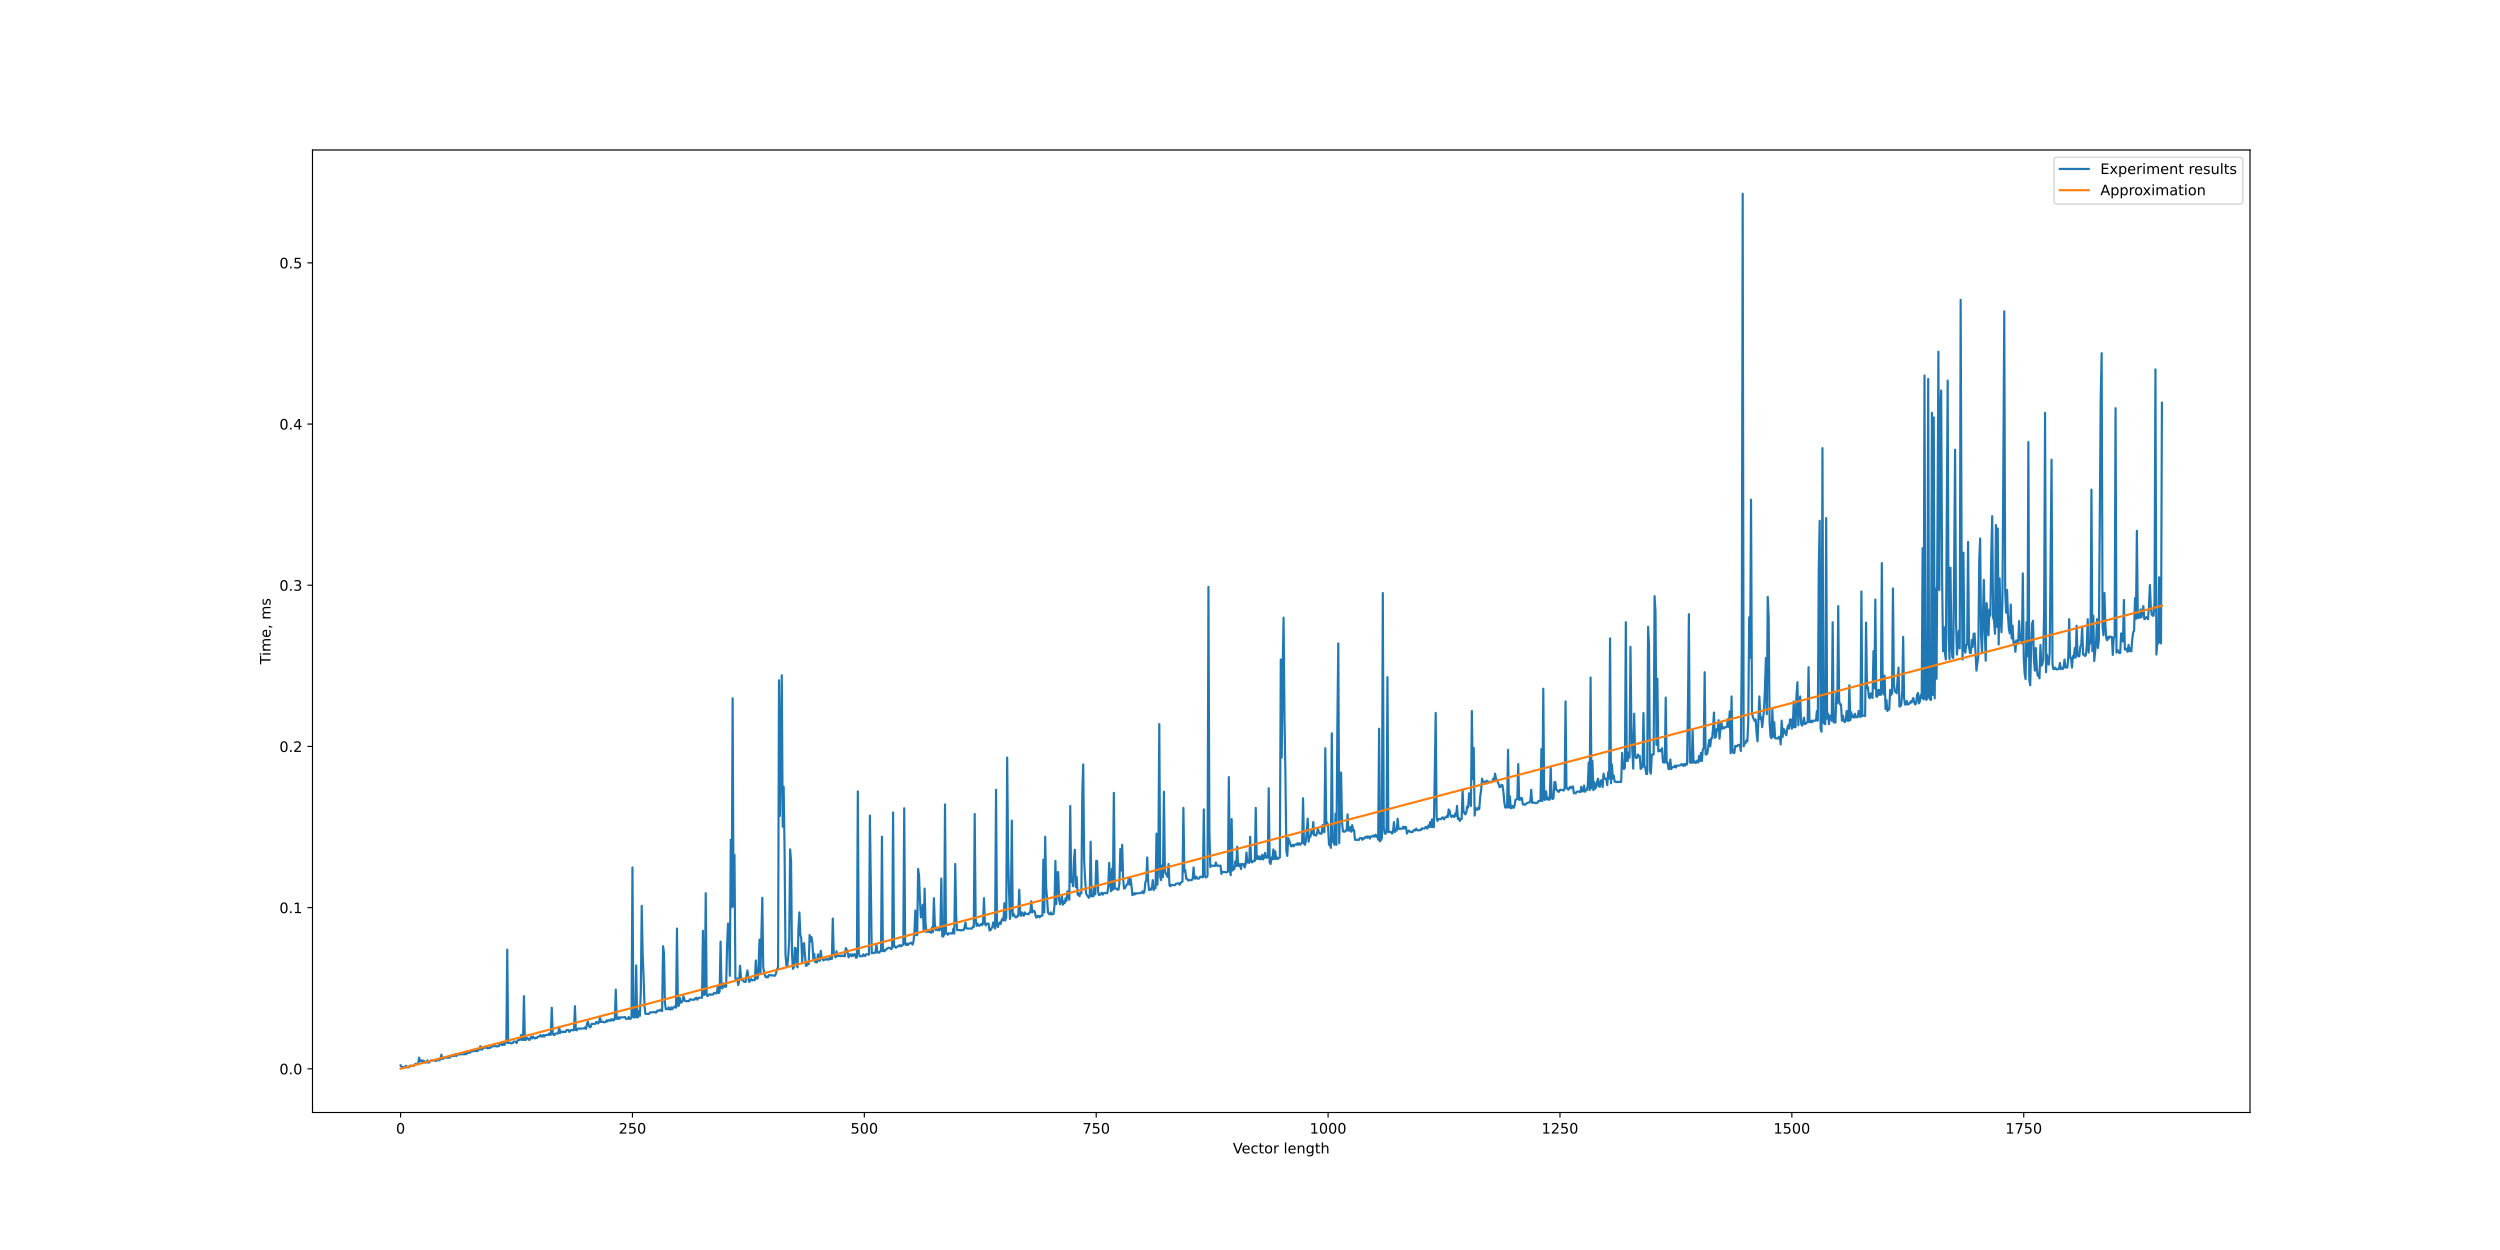 <?xml version="1.0" encoding="utf-8" standalone="no"?>
<!DOCTYPE svg PUBLIC "-//W3C//DTD SVG 1.1//EN"
  "http://www.w3.org/Graphics/SVG/1.1/DTD/svg11.dtd">
<!-- Created with matplotlib (https://matplotlib.org/) -->
<svg height="864pt" version="1.1" viewBox="0 0 1728 864" width="1728pt" xmlns="http://www.w3.org/2000/svg" xmlns:xlink="http://www.w3.org/1999/xlink">
 <defs>
  <style type="text/css">*{stroke-linecap:butt;stroke-linejoin:round;}</style>
 </defs>
 <g id="figure_1">
  <g id="patch_1">
   <path d="M 0 864 
L 1728 864 
L 1728 0 
L 0 0 
z
" style="fill:#ffffff;"/>
  </g>
  <g id="axes_1">
   <g id="patch_2">
    <path d="M 216 768.96 
L 1555.2 768.96 
L 1555.2 103.68 
L 216 103.68 
z
" style="fill:#ffffff;"/>
   </g>
   <g id="matplotlib.axis_1">
    <g id="xtick_1">
     <g id="line2d_1">
      <defs>
       <path d="M 0 0 
L 0 3.5 
" id="me7cdff44f1" style="stroke:#000000;stroke-width:0.8;"/>
      </defs>
      <g>
       <use style="stroke:#000000;stroke-width:0.8;" x="276.873" xlink:href="#me7cdff44f1" y="768.96"/>
      </g>
     </g>
     <g id="text_1">
      <!-- 0 -->
      <g transform="translate(273.691 783.558)scale(0.1 -0.1)">
       <defs>
        <path d="M 31.781 66.406 
Q 24.172 66.406 20.328 58.906 
Q 16.5 51.422 16.5 36.375 
Q 16.5 21.391 20.328 13.891 
Q 24.172 6.391 31.781 6.391 
Q 39.453 6.391 43.281 13.891 
Q 47.125 21.391 47.125 36.375 
Q 47.125 51.422 43.281 58.906 
Q 39.453 66.406 31.781 66.406 
z
M 31.781 74.219 
Q 44.047 74.219 50.516 64.516 
Q 56.984 54.828 56.984 36.375 
Q 56.984 17.969 50.516 8.266 
Q 44.047 -1.422 31.781 -1.422 
Q 19.531 -1.422 13.062 8.266 
Q 6.594 17.969 6.594 36.375 
Q 6.594 54.828 13.062 64.516 
Q 19.531 74.219 31.781 74.219 
z
" id="DejaVuSans-48"/>
       </defs>
       <use xlink:href="#DejaVuSans-48"/>
      </g>
     </g>
    </g>
    <g id="xtick_2">
     <g id="line2d_2">
      <g>
       <use style="stroke:#000000;stroke-width:0.8;" x="437.148" xlink:href="#me7cdff44f1" y="768.96"/>
      </g>
     </g>
     <g id="text_2">
      <!-- 250 -->
      <g transform="translate(427.605 783.558)scale(0.1 -0.1)">
       <defs>
        <path d="M 19.188 8.297 
L 53.609 8.297 
L 53.609 0 
L 7.328 0 
L 7.328 8.297 
Q 12.938 14.109 22.625 23.891 
Q 32.328 33.688 34.812 36.531 
Q 39.547 41.844 41.422 45.531 
Q 43.312 49.219 43.312 52.781 
Q 43.312 58.594 39.234 62.25 
Q 35.156 65.922 28.609 65.922 
Q 23.969 65.922 18.812 64.312 
Q 13.672 62.703 7.812 59.422 
L 7.812 69.391 
Q 13.766 71.781 18.938 73 
Q 24.125 74.219 28.422 74.219 
Q 39.75 74.219 46.484 68.547 
Q 53.219 62.891 53.219 53.422 
Q 53.219 48.922 51.531 44.891 
Q 49.859 40.875 45.406 35.406 
Q 44.188 33.984 37.641 27.219 
Q 31.109 20.453 19.188 8.297 
z
" id="DejaVuSans-50"/>
        <path d="M 10.797 72.906 
L 49.516 72.906 
L 49.516 64.594 
L 19.828 64.594 
L 19.828 46.734 
Q 21.969 47.469 24.109 47.828 
Q 26.266 48.188 28.422 48.188 
Q 40.625 48.188 47.75 41.5 
Q 54.891 34.812 54.891 23.391 
Q 54.891 11.625 47.562 5.094 
Q 40.234 -1.422 26.906 -1.422 
Q 22.312 -1.422 17.547 -0.641 
Q 12.797 0.141 7.719 1.703 
L 7.719 11.625 
Q 12.109 9.234 16.797 8.062 
Q 21.484 6.891 26.703 6.891 
Q 35.156 6.891 40.078 11.328 
Q 45.016 15.766 45.016 23.391 
Q 45.016 31 40.078 35.438 
Q 35.156 39.891 26.703 39.891 
Q 22.75 39.891 18.812 39.016 
Q 14.891 38.141 10.797 36.281 
z
" id="DejaVuSans-53"/>
       </defs>
       <use xlink:href="#DejaVuSans-50"/>
       <use x="63.623" xlink:href="#DejaVuSans-53"/>
       <use x="127.246" xlink:href="#DejaVuSans-48"/>
      </g>
     </g>
    </g>
    <g id="xtick_3">
     <g id="line2d_3">
      <g>
       <use style="stroke:#000000;stroke-width:0.8;" x="597.424" xlink:href="#me7cdff44f1" y="768.96"/>
      </g>
     </g>
     <g id="text_3">
      <!-- 500 -->
      <g transform="translate(587.88 783.558)scale(0.1 -0.1)">
       <use xlink:href="#DejaVuSans-53"/>
       <use x="63.623" xlink:href="#DejaVuSans-48"/>
       <use x="127.246" xlink:href="#DejaVuSans-48"/>
      </g>
     </g>
    </g>
    <g id="xtick_4">
     <g id="line2d_4">
      <g>
       <use style="stroke:#000000;stroke-width:0.8;" x="757.7" xlink:href="#me7cdff44f1" y="768.96"/>
      </g>
     </g>
     <g id="text_4">
      <!-- 750 -->
      <g transform="translate(748.156 783.558)scale(0.1 -0.1)">
       <defs>
        <path d="M 8.203 72.906 
L 55.078 72.906 
L 55.078 68.703 
L 28.609 0 
L 18.312 0 
L 43.219 64.594 
L 8.203 64.594 
z
" id="DejaVuSans-55"/>
       </defs>
       <use xlink:href="#DejaVuSans-55"/>
       <use x="63.623" xlink:href="#DejaVuSans-53"/>
       <use x="127.246" xlink:href="#DejaVuSans-48"/>
      </g>
     </g>
    </g>
    <g id="xtick_5">
     <g id="line2d_5">
      <g>
       <use style="stroke:#000000;stroke-width:0.8;" x="917.976" xlink:href="#me7cdff44f1" y="768.96"/>
      </g>
     </g>
     <g id="text_5">
      <!-- 1000 -->
      <g transform="translate(905.251 783.558)scale(0.1 -0.1)">
       <defs>
        <path d="M 12.406 8.297 
L 28.516 8.297 
L 28.516 63.922 
L 10.984 60.406 
L 10.984 69.391 
L 28.422 72.906 
L 38.281 72.906 
L 38.281 8.297 
L 54.391 8.297 
L 54.391 0 
L 12.406 0 
z
" id="DejaVuSans-49"/>
       </defs>
       <use xlink:href="#DejaVuSans-49"/>
       <use x="63.623" xlink:href="#DejaVuSans-48"/>
       <use x="127.246" xlink:href="#DejaVuSans-48"/>
       <use x="190.869" xlink:href="#DejaVuSans-48"/>
      </g>
     </g>
    </g>
    <g id="xtick_6">
     <g id="line2d_6">
      <g>
       <use style="stroke:#000000;stroke-width:0.8;" x="1078.251" xlink:href="#me7cdff44f1" y="768.96"/>
      </g>
     </g>
     <g id="text_6">
      <!-- 1250 -->
      <g transform="translate(1065.526 783.558)scale(0.1 -0.1)">
       <use xlink:href="#DejaVuSans-49"/>
       <use x="63.623" xlink:href="#DejaVuSans-50"/>
       <use x="127.246" xlink:href="#DejaVuSans-53"/>
       <use x="190.869" xlink:href="#DejaVuSans-48"/>
      </g>
     </g>
    </g>
    <g id="xtick_7">
     <g id="line2d_7">
      <g>
       <use style="stroke:#000000;stroke-width:0.8;" x="1238.527" xlink:href="#me7cdff44f1" y="768.96"/>
      </g>
     </g>
     <g id="text_7">
      <!-- 1500 -->
      <g transform="translate(1225.802 783.558)scale(0.1 -0.1)">
       <use xlink:href="#DejaVuSans-49"/>
       <use x="63.623" xlink:href="#DejaVuSans-53"/>
       <use x="127.246" xlink:href="#DejaVuSans-48"/>
       <use x="190.869" xlink:href="#DejaVuSans-48"/>
      </g>
     </g>
    </g>
    <g id="xtick_8">
     <g id="line2d_8">
      <g>
       <use style="stroke:#000000;stroke-width:0.8;" x="1398.803" xlink:href="#me7cdff44f1" y="768.96"/>
      </g>
     </g>
     <g id="text_8">
      <!-- 1750 -->
      <g transform="translate(1386.078 783.558)scale(0.1 -0.1)">
       <use xlink:href="#DejaVuSans-49"/>
       <use x="63.623" xlink:href="#DejaVuSans-55"/>
       <use x="127.246" xlink:href="#DejaVuSans-53"/>
       <use x="190.869" xlink:href="#DejaVuSans-48"/>
      </g>
     </g>
    </g>
    <g id="text_9">
     <!-- Vector length -->
     <g transform="translate(852.14 797.237)scale(0.1 -0.1)">
      <defs>
       <path d="M 28.609 0 
L 0.781 72.906 
L 11.078 72.906 
L 34.188 11.531 
L 57.328 72.906 
L 67.578 72.906 
L 39.797 0 
z
" id="DejaVuSans-86"/>
       <path d="M 56.203 29.594 
L 56.203 25.203 
L 14.891 25.203 
Q 15.484 15.922 20.484 11.062 
Q 25.484 6.203 34.422 6.203 
Q 39.594 6.203 44.453 7.469 
Q 49.312 8.734 54.109 11.281 
L 54.109 2.781 
Q 49.266 0.734 44.188 -0.344 
Q 39.109 -1.422 33.891 -1.422 
Q 20.797 -1.422 13.156 6.188 
Q 5.516 13.812 5.516 26.812 
Q 5.516 40.234 12.766 48.109 
Q 20.016 56 32.328 56 
Q 43.359 56 49.781 48.891 
Q 56.203 41.797 56.203 29.594 
z
M 47.219 32.234 
Q 47.125 39.594 43.094 43.984 
Q 39.062 48.391 32.422 48.391 
Q 24.906 48.391 20.391 44.141 
Q 15.875 39.891 15.188 32.172 
z
" id="DejaVuSans-101"/>
       <path d="M 48.781 52.594 
L 48.781 44.188 
Q 44.969 46.297 41.141 47.344 
Q 37.312 48.391 33.406 48.391 
Q 24.656 48.391 19.812 42.844 
Q 14.984 37.312 14.984 27.297 
Q 14.984 17.281 19.812 11.734 
Q 24.656 6.203 33.406 6.203 
Q 37.312 6.203 41.141 7.25 
Q 44.969 8.297 48.781 10.406 
L 48.781 2.094 
Q 45.016 0.344 40.984 -0.531 
Q 36.969 -1.422 32.422 -1.422 
Q 20.062 -1.422 12.781 6.344 
Q 5.516 14.109 5.516 27.297 
Q 5.516 40.672 12.859 48.328 
Q 20.219 56 33.016 56 
Q 37.156 56 41.109 55.141 
Q 45.062 54.297 48.781 52.594 
z
" id="DejaVuSans-99"/>
       <path d="M 18.312 70.219 
L 18.312 54.688 
L 36.812 54.688 
L 36.812 47.703 
L 18.312 47.703 
L 18.312 18.016 
Q 18.312 11.328 20.141 9.422 
Q 21.969 7.516 27.594 7.516 
L 36.812 7.516 
L 36.812 0 
L 27.594 0 
Q 17.188 0 13.234 3.875 
Q 9.281 7.766 9.281 18.016 
L 9.281 47.703 
L 2.688 47.703 
L 2.688 54.688 
L 9.281 54.688 
L 9.281 70.219 
z
" id="DejaVuSans-116"/>
       <path d="M 30.609 48.391 
Q 23.391 48.391 19.188 42.75 
Q 14.984 37.109 14.984 27.297 
Q 14.984 17.484 19.156 11.844 
Q 23.344 6.203 30.609 6.203 
Q 37.797 6.203 41.984 11.859 
Q 46.188 17.531 46.188 27.297 
Q 46.188 37.016 41.984 42.703 
Q 37.797 48.391 30.609 48.391 
z
M 30.609 56 
Q 42.328 56 49.016 48.375 
Q 55.719 40.766 55.719 27.297 
Q 55.719 13.875 49.016 6.219 
Q 42.328 -1.422 30.609 -1.422 
Q 18.844 -1.422 12.172 6.219 
Q 5.516 13.875 5.516 27.297 
Q 5.516 40.766 12.172 48.375 
Q 18.844 56 30.609 56 
z
" id="DejaVuSans-111"/>
       <path d="M 41.109 46.297 
Q 39.594 47.172 37.812 47.578 
Q 36.031 48 33.891 48 
Q 26.266 48 22.188 43.047 
Q 18.109 38.094 18.109 28.812 
L 18.109 0 
L 9.078 0 
L 9.078 54.688 
L 18.109 54.688 
L 18.109 46.188 
Q 20.953 51.172 25.484 53.578 
Q 30.031 56 36.531 56 
Q 37.453 56 38.578 55.875 
Q 39.703 55.766 41.062 55.516 
z
" id="DejaVuSans-114"/>
       <path id="DejaVuSans-32"/>
       <path d="M 9.422 75.984 
L 18.406 75.984 
L 18.406 0 
L 9.422 0 
z
" id="DejaVuSans-108"/>
       <path d="M 54.891 33.016 
L 54.891 0 
L 45.906 0 
L 45.906 32.719 
Q 45.906 40.484 42.875 44.328 
Q 39.844 48.188 33.797 48.188 
Q 26.516 48.188 22.312 43.547 
Q 18.109 38.922 18.109 30.906 
L 18.109 0 
L 9.078 0 
L 9.078 54.688 
L 18.109 54.688 
L 18.109 46.188 
Q 21.344 51.125 25.703 53.562 
Q 30.078 56 35.797 56 
Q 45.219 56 50.047 50.172 
Q 54.891 44.344 54.891 33.016 
z
" id="DejaVuSans-110"/>
       <path d="M 45.406 27.984 
Q 45.406 37.75 41.375 43.109 
Q 37.359 48.484 30.078 48.484 
Q 22.859 48.484 18.828 43.109 
Q 14.797 37.75 14.797 27.984 
Q 14.797 18.266 18.828 12.891 
Q 22.859 7.516 30.078 7.516 
Q 37.359 7.516 41.375 12.891 
Q 45.406 18.266 45.406 27.984 
z
M 54.391 6.781 
Q 54.391 -7.172 48.188 -13.984 
Q 42 -20.797 29.203 -20.797 
Q 24.469 -20.797 20.266 -20.094 
Q 16.062 -19.391 12.109 -17.922 
L 12.109 -9.188 
Q 16.062 -11.328 19.922 -12.344 
Q 23.781 -13.375 27.781 -13.375 
Q 36.625 -13.375 41.016 -8.766 
Q 45.406 -4.156 45.406 5.172 
L 45.406 9.625 
Q 42.625 4.781 38.281 2.391 
Q 33.938 0 27.875 0 
Q 17.828 0 11.672 7.656 
Q 5.516 15.328 5.516 27.984 
Q 5.516 40.672 11.672 48.328 
Q 17.828 56 27.875 56 
Q 33.938 56 38.281 53.609 
Q 42.625 51.219 45.406 46.391 
L 45.406 54.688 
L 54.391 54.688 
z
" id="DejaVuSans-103"/>
       <path d="M 54.891 33.016 
L 54.891 0 
L 45.906 0 
L 45.906 32.719 
Q 45.906 40.484 42.875 44.328 
Q 39.844 48.188 33.797 48.188 
Q 26.516 48.188 22.312 43.547 
Q 18.109 38.922 18.109 30.906 
L 18.109 0 
L 9.078 0 
L 9.078 75.984 
L 18.109 75.984 
L 18.109 46.188 
Q 21.344 51.125 25.703 53.562 
Q 30.078 56 35.797 56 
Q 45.219 56 50.047 50.172 
Q 54.891 44.344 54.891 33.016 
z
" id="DejaVuSans-104"/>
      </defs>
      <use xlink:href="#DejaVuSans-86"/>
      <use x="60.658" xlink:href="#DejaVuSans-101"/>
      <use x="122.182" xlink:href="#DejaVuSans-99"/>
      <use x="177.162" xlink:href="#DejaVuSans-116"/>
      <use x="216.371" xlink:href="#DejaVuSans-111"/>
      <use x="277.553" xlink:href="#DejaVuSans-114"/>
      <use x="318.666" xlink:href="#DejaVuSans-32"/>
      <use x="350.453" xlink:href="#DejaVuSans-108"/>
      <use x="378.236" xlink:href="#DejaVuSans-101"/>
      <use x="439.76" xlink:href="#DejaVuSans-110"/>
      <use x="503.139" xlink:href="#DejaVuSans-103"/>
      <use x="566.615" xlink:href="#DejaVuSans-116"/>
      <use x="605.824" xlink:href="#DejaVuSans-104"/>
     </g>
    </g>
   </g>
   <g id="matplotlib.axis_2">
    <g id="ytick_1">
     <g id="line2d_9">
      <defs>
       <path d="M 0 0 
L -3.5 0 
" id="mde0d5e2f85" style="stroke:#000000;stroke-width:0.8;"/>
      </defs>
      <g>
       <use style="stroke:#000000;stroke-width:0.8;" x="216" xlink:href="#mde0d5e2f85" y="738.771"/>
      </g>
     </g>
     <g id="text_10">
      <!-- 0.0 -->
      <g transform="translate(193.097 742.57)scale(0.1 -0.1)">
       <defs>
        <path d="M 10.688 12.406 
L 21 12.406 
L 21 0 
L 10.688 0 
z
" id="DejaVuSans-46"/>
       </defs>
       <use xlink:href="#DejaVuSans-48"/>
       <use x="63.623" xlink:href="#DejaVuSans-46"/>
       <use x="95.41" xlink:href="#DejaVuSans-48"/>
      </g>
     </g>
    </g>
    <g id="ytick_2">
     <g id="line2d_10">
      <g>
       <use style="stroke:#000000;stroke-width:0.8;" x="216" xlink:href="#mde0d5e2f85" y="627.355"/>
      </g>
     </g>
     <g id="text_11">
      <!-- 0.1 -->
      <g transform="translate(193.097 631.155)scale(0.1 -0.1)">
       <use xlink:href="#DejaVuSans-48"/>
       <use x="63.623" xlink:href="#DejaVuSans-46"/>
       <use x="95.41" xlink:href="#DejaVuSans-49"/>
      </g>
     </g>
    </g>
    <g id="ytick_3">
     <g id="line2d_11">
      <g>
       <use style="stroke:#000000;stroke-width:0.8;" x="216" xlink:href="#mde0d5e2f85" y="515.94"/>
      </g>
     </g>
     <g id="text_12">
      <!-- 0.2 -->
      <g transform="translate(193.097 519.739)scale(0.1 -0.1)">
       <use xlink:href="#DejaVuSans-48"/>
       <use x="63.623" xlink:href="#DejaVuSans-46"/>
       <use x="95.41" xlink:href="#DejaVuSans-50"/>
      </g>
     </g>
    </g>
    <g id="ytick_4">
     <g id="line2d_12">
      <g>
       <use style="stroke:#000000;stroke-width:0.8;" x="216" xlink:href="#mde0d5e2f85" y="404.525"/>
      </g>
     </g>
     <g id="text_13">
      <!-- 0.3 -->
      <g transform="translate(193.097 408.324)scale(0.1 -0.1)">
       <defs>
        <path d="M 40.578 39.312 
Q 47.656 37.797 51.625 33 
Q 55.609 28.219 55.609 21.188 
Q 55.609 10.406 48.188 4.484 
Q 40.766 -1.422 27.094 -1.422 
Q 22.516 -1.422 17.656 -0.516 
Q 12.797 0.391 7.625 2.203 
L 7.625 11.719 
Q 11.719 9.328 16.594 8.109 
Q 21.484 6.891 26.812 6.891 
Q 36.078 6.891 40.938 10.547 
Q 45.797 14.203 45.797 21.188 
Q 45.797 27.641 41.281 31.266 
Q 36.766 34.906 28.719 34.906 
L 20.219 34.906 
L 20.219 43.016 
L 29.109 43.016 
Q 36.375 43.016 40.234 45.922 
Q 44.094 48.828 44.094 54.297 
Q 44.094 59.906 40.109 62.906 
Q 36.141 65.922 28.719 65.922 
Q 24.656 65.922 20.016 65.031 
Q 15.375 64.156 9.812 62.312 
L 9.812 71.094 
Q 15.438 72.656 20.344 73.438 
Q 25.25 74.219 29.594 74.219 
Q 40.828 74.219 47.359 69.109 
Q 53.906 64.016 53.906 55.328 
Q 53.906 49.266 50.438 45.094 
Q 46.969 40.922 40.578 39.312 
z
" id="DejaVuSans-51"/>
       </defs>
       <use xlink:href="#DejaVuSans-48"/>
       <use x="63.623" xlink:href="#DejaVuSans-46"/>
       <use x="95.41" xlink:href="#DejaVuSans-51"/>
      </g>
     </g>
    </g>
    <g id="ytick_5">
     <g id="line2d_13">
      <g>
       <use style="stroke:#000000;stroke-width:0.8;" x="216" xlink:href="#mde0d5e2f85" y="293.109"/>
      </g>
     </g>
     <g id="text_14">
      <!-- 0.4 -->
      <g transform="translate(193.097 296.909)scale(0.1 -0.1)">
       <defs>
        <path d="M 37.797 64.312 
L 12.891 25.391 
L 37.797 25.391 
z
M 35.203 72.906 
L 47.609 72.906 
L 47.609 25.391 
L 58.016 25.391 
L 58.016 17.188 
L 47.609 17.188 
L 47.609 0 
L 37.797 0 
L 37.797 17.188 
L 4.891 17.188 
L 4.891 26.703 
z
" id="DejaVuSans-52"/>
       </defs>
       <use xlink:href="#DejaVuSans-48"/>
       <use x="63.623" xlink:href="#DejaVuSans-46"/>
       <use x="95.41" xlink:href="#DejaVuSans-52"/>
      </g>
     </g>
    </g>
    <g id="ytick_6">
     <g id="line2d_14">
      <g>
       <use style="stroke:#000000;stroke-width:0.8;" x="216" xlink:href="#mde0d5e2f85" y="181.694"/>
      </g>
     </g>
     <g id="text_15">
      <!-- 0.5 -->
      <g transform="translate(193.097 185.493)scale(0.1 -0.1)">
       <use xlink:href="#DejaVuSans-48"/>
       <use x="63.623" xlink:href="#DejaVuSans-46"/>
       <use x="95.41" xlink:href="#DejaVuSans-53"/>
      </g>
     </g>
    </g>
    <g id="text_16">
     <!-- Time, ms -->
     <g transform="translate(187.017 459.207)rotate(-90)scale(0.1 -0.1)">
      <defs>
       <path d="M -0.297 72.906 
L 61.375 72.906 
L 61.375 64.594 
L 35.5 64.594 
L 35.5 0 
L 25.594 0 
L 25.594 64.594 
L -0.297 64.594 
z
" id="DejaVuSans-84"/>
       <path d="M 9.422 54.688 
L 18.406 54.688 
L 18.406 0 
L 9.422 0 
z
M 9.422 75.984 
L 18.406 75.984 
L 18.406 64.594 
L 9.422 64.594 
z
" id="DejaVuSans-105"/>
       <path d="M 52 44.188 
Q 55.375 50.25 60.062 53.125 
Q 64.75 56 71.094 56 
Q 79.641 56 84.281 50.016 
Q 88.922 44.047 88.922 33.016 
L 88.922 0 
L 79.891 0 
L 79.891 32.719 
Q 79.891 40.578 77.094 44.375 
Q 74.312 48.188 68.609 48.188 
Q 61.625 48.188 57.562 43.547 
Q 53.516 38.922 53.516 30.906 
L 53.516 0 
L 44.484 0 
L 44.484 32.719 
Q 44.484 40.625 41.703 44.406 
Q 38.922 48.188 33.109 48.188 
Q 26.219 48.188 22.156 43.531 
Q 18.109 38.875 18.109 30.906 
L 18.109 0 
L 9.078 0 
L 9.078 54.688 
L 18.109 54.688 
L 18.109 46.188 
Q 21.188 51.219 25.484 53.609 
Q 29.781 56 35.688 56 
Q 41.656 56 45.828 52.969 
Q 50 49.953 52 44.188 
z
" id="DejaVuSans-109"/>
       <path d="M 11.719 12.406 
L 22.016 12.406 
L 22.016 4 
L 14.016 -11.625 
L 7.719 -11.625 
L 11.719 4 
z
" id="DejaVuSans-44"/>
       <path d="M 44.281 53.078 
L 44.281 44.578 
Q 40.484 46.531 36.375 47.5 
Q 32.281 48.484 27.875 48.484 
Q 21.188 48.484 17.844 46.438 
Q 14.5 44.391 14.5 40.281 
Q 14.5 37.156 16.891 35.375 
Q 19.281 33.594 26.516 31.984 
L 29.594 31.297 
Q 39.156 29.25 43.188 25.516 
Q 47.219 21.781 47.219 15.094 
Q 47.219 7.469 41.188 3.016 
Q 35.156 -1.422 24.609 -1.422 
Q 20.219 -1.422 15.453 -0.562 
Q 10.688 0.297 5.422 2 
L 5.422 11.281 
Q 10.406 8.688 15.234 7.391 
Q 20.062 6.109 24.812 6.109 
Q 31.156 6.109 34.562 8.281 
Q 37.984 10.453 37.984 14.406 
Q 37.984 18.062 35.516 20.016 
Q 33.062 21.969 24.703 23.781 
L 21.578 24.516 
Q 13.234 26.266 9.516 29.906 
Q 5.812 33.547 5.812 39.891 
Q 5.812 47.609 11.281 51.797 
Q 16.75 56 26.812 56 
Q 31.781 56 36.172 55.266 
Q 40.578 54.547 44.281 53.078 
z
" id="DejaVuSans-115"/>
      </defs>
      <use xlink:href="#DejaVuSans-84"/>
      <use x="57.959" xlink:href="#DejaVuSans-105"/>
      <use x="85.742" xlink:href="#DejaVuSans-109"/>
      <use x="183.154" xlink:href="#DejaVuSans-101"/>
      <use x="244.678" xlink:href="#DejaVuSans-44"/>
      <use x="276.465" xlink:href="#DejaVuSans-32"/>
      <use x="308.252" xlink:href="#DejaVuSans-109"/>
      <use x="405.664" xlink:href="#DejaVuSans-115"/>
     </g>
    </g>
   </g>
   <g id="line2d_15">
    <path clip-path="url(#pea05dae708)" d="M 276.873 736.38 
L 277.514 737.443 
L 278.155 737.708 
L 278.796 737.443 
L 279.437 737.708 
L 280.078 737.443 
L 280.719 736.646 
L 281.36 737.708 
L 282.643 737.708 
L 283.284 736.646 
L 284.566 736.646 
L 285.207 736.911 
L 286.489 736.38 
L 287.13 735.318 
L 289.054 735.318 
L 289.695 731.067 
L 290.336 733.458 
L 291.618 732.927 
L 292.259 734.521 
L 292.9 733.193 
L 293.541 733.989 
L 294.183 734.521 
L 294.824 734.255 
L 295.465 732.927 
L 296.106 734.521 
L 296.747 734.255 
L 297.388 733.458 
L 298.029 732.927 
L 299.952 732.927 
L 300.594 733.193 
L 301.876 733.193 
L 302.517 732.13 
L 303.158 732.13 
L 303.799 732.927 
L 304.44 732.13 
L 305.081 728.942 
L 305.722 731.864 
L 306.363 731.864 
L 307.005 731.067 
L 307.646 730.802 
L 308.287 731.067 
L 310.851 731.067 
L 311.492 730.005 
L 312.133 730.005 
L 312.774 729.474 
L 313.416 730.005 
L 314.057 729.739 
L 314.698 728.677 
L 315.339 730.005 
L 315.98 728.677 
L 316.621 728.677 
L 317.262 728.942 
L 317.903 728.677 
L 321.109 728.677 
L 321.75 727.614 
L 322.391 728.677 
L 323.032 727.614 
L 324.955 727.614 
L 325.597 726.552 
L 326.238 726.817 
L 327.52 726.286 
L 328.161 726.552 
L 328.802 726.286 
L 329.443 726.552 
L 330.084 726.552 
L 330.725 725.489 
L 331.366 725.489 
L 332.008 723.098 
L 332.649 725.489 
L 333.29 725.489 
L 333.931 724.427 
L 334.572 724.161 
L 336.495 724.161 
L 337.136 724.692 
L 337.778 724.161 
L 338.419 724.427 
L 339.06 724.161 
L 339.701 723.364 
L 340.342 723.364 
L 340.983 723.098 
L 342.906 723.098 
L 343.547 723.364 
L 344.189 723.098 
L 344.83 723.098 
L 345.471 720.973 
L 346.112 720.973 
L 346.753 722.302 
L 347.394 722.302 
L 348.035 720.708 
L 348.676 722.302 
L 349.317 720.708 
L 349.958 720.708 
L 350.6 656.424 
L 351.241 720.973 
L 351.882 720.708 
L 352.523 720.708 
L 353.164 721.239 
L 353.805 720.973 
L 354.446 720.973 
L 355.087 719.911 
L 356.369 719.911 
L 357.011 720.973 
L 357.652 719.645 
L 358.293 718.583 
L 358.934 718.848 
L 359.575 718.583 
L 360.216 715.395 
L 360.857 718.848 
L 361.498 718.848 
L 362.139 688.566 
L 362.781 718.848 
L 363.422 718.848 
L 364.063 717.52 
L 364.704 717.52 
L 365.345 718.317 
L 365.986 718.848 
L 366.627 717.52 
L 367.268 716.458 
L 367.909 717.786 
L 368.55 716.458 
L 369.192 717.52 
L 369.833 717.786 
L 370.474 717.254 
L 371.115 717.52 
L 371.756 716.458 
L 373.038 716.458 
L 373.679 715.395 
L 374.32 716.458 
L 374.961 716.458 
L 375.603 715.395 
L 376.244 716.458 
L 376.885 715.395 
L 378.808 715.395 
L 379.449 714.332 
L 380.09 715.395 
L 380.731 715.129 
L 381.373 696.535 
L 382.014 714.067 
L 382.655 715.395 
L 383.296 715.395 
L 383.937 714.332 
L 385.86 714.332 
L 386.501 709.817 
L 387.142 714.067 
L 387.784 713.004 
L 388.425 713.004 
L 389.066 713.536 
L 389.707 713.004 
L 390.348 713.27 
L 390.989 713.27 
L 391.63 711.942 
L 392.912 711.942 
L 393.553 713.27 
L 394.195 712.473 
L 394.836 711.942 
L 395.477 711.942 
L 396.118 712.207 
L 396.759 711.942 
L 397.4 695.472 
L 398.041 711.942 
L 398.682 712.207 
L 399.323 711.145 
L 399.964 710.879 
L 400.606 710.879 
L 401.247 711.145 
L 401.888 710.879 
L 403.811 710.879 
L 404.452 710.082 
L 405.093 711.145 
L 405.734 707.692 
L 406.376 706.098 
L 407.017 708.754 
L 407.658 710.082 
L 408.299 709.817 
L 408.94 707.692 
L 411.504 707.692 
L 412.145 706.363 
L 412.787 706.629 
L 413.428 707.426 
L 414.069 706.629 
L 414.71 703.176 
L 415.351 706.363 
L 415.992 706.363 
L 416.633 706.098 
L 417.274 706.629 
L 417.915 706.629 
L 418.556 706.363 
L 419.198 705.301 
L 419.839 706.098 
L 420.48 705.035 
L 421.762 705.567 
L 422.403 704.504 
L 423.044 705.301 
L 423.685 704.504 
L 424.326 705.301 
L 424.968 704.238 
L 425.609 684.05 
L 426.25 704.238 
L 426.891 704.238 
L 427.532 703.176 
L 428.173 704.238 
L 428.814 703.176 
L 431.379 703.176 
L 432.02 702.91 
L 432.661 704.238 
L 433.943 704.238 
L 434.584 702.91 
L 435.225 704.238 
L 435.866 704.238 
L 436.507 702.91 
L 437.148 599.578 
L 437.79 703.176 
L 439.072 703.176 
L 439.713 667.315 
L 440.354 703.176 
L 440.995 703.176 
L 441.636 698.66 
L 442.277 702.113 
L 442.918 685.644 
L 443.56 626.142 
L 444.201 659.612 
L 444.842 675.018 
L 445.483 695.472 
L 446.124 700.785 
L 448.688 700.785 
L 449.329 699.723 
L 451.253 699.723 
L 451.894 699.457 
L 452.535 699.457 
L 453.176 699.988 
L 453.817 699.723 
L 454.458 698.394 
L 455.099 698.66 
L 455.74 698.66 
L 456.382 697.863 
L 457.664 698.926 
L 458.305 654.033 
L 458.946 658.815 
L 459.587 693.082 
L 460.228 697.597 
L 460.869 697.332 
L 461.51 697.597 
L 462.151 696.269 
L 462.793 697.597 
L 463.434 697.863 
L 464.075 696.269 
L 464.716 697.597 
L 465.357 696.269 
L 465.998 696.269 
L 466.639 695.472 
L 467.28 696.535 
L 467.921 641.814 
L 468.563 695.207 
L 469.204 695.207 
L 469.845 689.628 
L 470.486 693.082 
L 471.127 692.816 
L 471.768 692.019 
L 472.409 688.566 
L 473.05 690.957 
L 473.691 692.019 
L 476.256 692.019 
L 476.897 690.691 
L 477.538 690.957 
L 480.102 690.957 
L 480.743 689.894 
L 481.385 689.628 
L 482.026 690.957 
L 482.667 689.894 
L 483.308 689.628 
L 485.231 689.628 
L 485.872 643.408 
L 486.513 687.769 
L 487.155 687.238 
L 487.796 617.376 
L 488.437 687.769 
L 489.078 688.566 
L 489.719 687.769 
L 490.36 687.238 
L 491.001 687.503 
L 491.642 687.503 
L 492.283 687.238 
L 492.924 687.503 
L 493.566 686.175 
L 494.848 686.706 
L 495.489 686.441 
L 496.13 681.925 
L 496.771 686.441 
L 497.412 685.378 
L 498.053 650.846 
L 498.694 682.722 
L 499.335 683.253 
L 499.977 679.8 
L 500.618 680.862 
L 501.259 682.191 
L 501.9 681.925 
L 502.541 654.033 
L 503.182 638.361 
L 503.823 642.877 
L 504.464 674.487 
L 505.105 580.452 
L 505.746 627.204 
L 506.388 482.699 
L 507.029 626.407 
L 507.67 590.812 
L 508.311 676.612 
L 508.952 677.409 
L 509.593 676.347 
L 510.234 680.862 
L 510.875 678.472 
L 511.516 667.581 
L 512.158 675.284 
L 512.799 677.409 
L 513.44 677.409 
L 514.081 678.472 
L 514.722 678.737 
L 515.363 678.737 
L 516.004 673.956 
L 516.645 670.768 
L 517.286 676.347 
L 517.927 678.737 
L 518.569 677.409 
L 519.21 676.612 
L 519.851 677.675 
L 520.492 677.409 
L 521.774 677.409 
L 522.415 663.862 
L 523.056 676.347 
L 523.697 676.347 
L 524.338 667.581 
L 524.98 649.518 
L 525.621 672.893 
L 526.903 620.563 
L 527.544 668.643 
L 528.185 672.096 
L 528.826 674.487 
L 529.467 675.55 
L 530.108 675.018 
L 530.75 675.55 
L 531.391 673.956 
L 532.032 674.222 
L 532.673 673.956 
L 533.314 674.222 
L 534.596 674.222 
L 535.237 674.487 
L 535.878 674.222 
L 536.519 672.096 
L 537.161 669.44 
L 537.802 669.706 
L 538.443 470.214 
L 539.084 563.983 
L 539.725 519.622 
L 540.366 466.761 
L 541.007 571.421 
L 541.648 543.795 
L 542.289 587.093 
L 542.93 659.877 
L 543.572 667.581 
L 544.213 667.315 
L 544.854 660.674 
L 545.495 649.783 
L 546.136 587.093 
L 546.777 595.062 
L 547.418 659.612 
L 548.059 669.706 
L 548.7 668.643 
L 549.341 655.096 
L 549.983 655.361 
L 550.624 667.315 
L 551.265 668.643 
L 551.906 641.548 
L 552.547 630.657 
L 553.188 646.064 
L 553.829 648.455 
L 554.47 665.19 
L 555.111 652.705 
L 555.753 651.908 
L 556.394 660.674 
L 557.035 667.581 
L 557.676 667.315 
L 558.317 665.19 
L 558.958 666.518 
L 559.599 646.33 
L 560.24 650.846 
L 560.881 647.658 
L 561.522 651.643 
L 562.164 663.065 
L 562.805 659.346 
L 563.446 664.924 
L 564.087 665.19 
L 564.728 665.19 
L 565.369 659.612 
L 566.01 663.862 
L 566.651 664.127 
L 567.292 657.221 
L 567.933 662.002 
L 568.575 663.065 
L 569.216 663.862 
L 569.857 663.331 
L 570.498 663.065 
L 571.139 663.065 
L 571.78 663.331 
L 572.421 662.799 
L 573.062 663.331 
L 573.703 662.002 
L 574.345 662.799 
L 574.986 662.799 
L 575.627 634.908 
L 576.268 658.549 
L 576.909 660.674 
L 577.55 661.737 
L 578.191 657.487 
L 578.832 660.94 
L 579.473 660.674 
L 580.114 660.674 
L 580.756 660.94 
L 581.397 660.409 
L 582.038 660.94 
L 582.679 660.409 
L 583.32 660.94 
L 583.961 660.94 
L 584.602 655.361 
L 585.243 656.424 
L 585.884 658.283 
L 586.525 661.737 
L 587.167 659.877 
L 587.808 659.612 
L 588.449 660.94 
L 589.09 659.612 
L 589.731 660.674 
L 590.372 659.612 
L 591.013 659.612 
L 591.654 662.002 
L 592.295 661.737 
L 592.936 546.982 
L 593.578 658.815 
L 594.219 660.94 
L 596.142 660.94 
L 596.783 659.612 
L 597.424 660.674 
L 598.065 660.674 
L 598.706 659.612 
L 599.989 659.612 
L 600.63 659.877 
L 601.271 563.717 
L 602.553 658.815 
L 603.194 658.815 
L 603.835 658.549 
L 605.117 658.549 
L 605.759 652.705 
L 606.4 658.283 
L 607.041 658.283 
L 607.682 658.549 
L 608.323 657.487 
L 608.964 657.487 
L 609.605 578.327 
L 610.246 657.487 
L 610.887 656.424 
L 611.528 657.487 
L 612.17 656.424 
L 612.811 656.158 
L 613.452 655.361 
L 614.093 655.096 
L 614.734 655.096 
L 615.375 655.361 
L 616.016 656.158 
L 616.657 655.096 
L 617.298 561.592 
L 617.94 654.299 
L 618.581 654.033 
L 619.222 655.096 
L 620.504 654.033 
L 621.145 654.033 
L 621.786 653.236 
L 622.427 654.033 
L 623.068 654.033 
L 623.709 652.971 
L 624.351 652.971 
L 624.992 558.67 
L 625.633 652.174 
L 626.274 653.236 
L 626.915 652.174 
L 627.556 653.236 
L 628.197 652.174 
L 628.838 652.174 
L 629.479 651.643 
L 630.12 651.643 
L 630.762 652.971 
L 631.403 650.846 
L 632.044 644.205 
L 632.685 629.329 
L 633.326 646.33 
L 633.967 646.33 
L 634.608 600.641 
L 635.249 605.156 
L 635.89 622.954 
L 636.531 634.111 
L 637.173 631.986 
L 637.814 625.345 
L 638.455 643.939 
L 639.096 614.188 
L 639.737 638.626 
L 640.378 644.205 
L 641.019 643.939 
L 641.66 643.939 
L 642.301 644.205 
L 642.943 644.205 
L 643.584 644.736 
L 644.225 641.017 
L 644.866 644.205 
L 645.507 620.829 
L 646.148 638.361 
L 646.789 642.877 
L 647.43 642.08 
L 648.071 642.877 
L 648.712 641.814 
L 649.354 643.142 
L 649.995 641.814 
L 650.636 607.282 
L 651.277 647.127 
L 651.918 647.392 
L 652.559 646.064 
L 653.2 556.014 
L 653.841 645.267 
L 654.482 645.267 
L 655.123 646.064 
L 655.765 645.002 
L 656.406 645.267 
L 657.047 645.267 
L 657.688 645.002 
L 658.329 645.267 
L 658.97 641.814 
L 659.611 645.267 
L 660.252 597.187 
L 660.893 632.783 
L 661.535 642.877 
L 663.458 642.877 
L 664.099 643.142 
L 664.74 642.877 
L 666.022 642.877 
L 666.663 641.017 
L 667.304 637.564 
L 667.946 641.814 
L 671.792 641.814 
L 672.433 640.486 
L 673.074 640.752 
L 673.715 562.655 
L 674.357 635.173 
L 674.998 639.955 
L 675.639 638.361 
L 676.28 639.689 
L 676.921 639.955 
L 677.562 639.423 
L 678.203 638.626 
L 678.844 639.423 
L 679.485 638.361 
L 680.126 620.829 
L 680.768 638.361 
L 681.409 639.689 
L 682.05 638.361 
L 682.691 638.626 
L 683.332 638.361 
L 683.973 643.142 
L 684.614 642.877 
L 685.896 640.752 
L 686.538 637.564 
L 687.179 640.486 
L 687.82 641.814 
L 688.461 545.92 
L 689.102 639.689 
L 689.743 640.752 
L 690.384 638.361 
L 691.025 637.564 
L 691.666 638.626 
L 692.307 635.97 
L 692.949 634.908 
L 693.59 636.236 
L 694.231 624.282 
L 694.872 636.236 
L 695.513 633.845 
L 696.154 523.607 
L 696.795 590.547 
L 697.436 616.048 
L 698.077 635.173 
L 698.718 626.142 
L 699.36 567.171 
L 700.001 633.048 
L 700.642 631.72 
L 701.283 633.048 
L 701.924 634.111 
L 702.565 634.111 
L 703.206 633.048 
L 703.847 633.048 
L 704.488 614.985 
L 705.13 631.72 
L 705.771 633.048 
L 706.412 630.657 
L 707.053 631.72 
L 707.694 633.048 
L 708.335 630.657 
L 708.976 631.72 
L 710.258 631.72 
L 710.899 631.986 
L 711.541 630.657 
L 712.182 630.657 
L 712.823 622.954 
L 713.464 630.657 
L 714.105 629.595 
L 714.746 629.595 
L 715.387 630.657 
L 716.028 634.111 
L 716.669 634.111 
L 717.31 633.048 
L 717.952 633.048 
L 718.593 634.111 
L 719.234 633.048 
L 719.875 633.048 
L 720.516 632.783 
L 721.157 594.265 
L 721.798 630.657 
L 722.439 578.327 
L 723.08 613.126 
L 723.721 620.829 
L 724.363 630.657 
L 725.004 631.72 
L 725.645 631.986 
L 726.286 630.657 
L 726.927 631.986 
L 727.568 631.986 
L 728.209 631.72 
L 728.85 626.142 
L 729.491 595.062 
L 730.133 624.813 
L 730.774 603.031 
L 731.415 602.766 
L 732.056 621.891 
L 732.697 625.079 
L 733.338 622.954 
L 733.979 619.501 
L 734.62 625.345 
L 735.261 622.954 
L 735.902 624.282 
L 736.544 620.829 
L 737.185 622.688 
L 737.826 616.048 
L 738.467 618.438 
L 739.108 621.891 
L 739.749 557.077 
L 740.39 609.672 
L 741.031 607.282 
L 741.672 612.594 
L 742.313 594 
L 742.955 587.359 
L 743.596 613.126 
L 744.237 606.219 
L 744.878 618.438 
L 745.519 617.376 
L 746.16 619.501 
L 746.801 617.376 
L 747.442 617.376 
L 748.083 548.311 
L 748.725 528.388 
L 749.366 595.062 
L 750.007 607.282 
L 750.648 617.376 
L 751.289 618.704 
L 751.93 619.501 
L 752.571 620.563 
L 753.212 619.501 
L 753.853 581.781 
L 754.494 619.501 
L 755.777 619.501 
L 756.418 612.86 
L 757.059 618.173 
L 757.7 595.062 
L 758.341 595.062 
L 758.982 616.313 
L 759.623 618.704 
L 760.264 618.438 
L 760.905 617.641 
L 761.547 617.11 
L 762.188 618.438 
L 762.829 617.376 
L 763.47 617.11 
L 764.111 617.376 
L 765.393 617.376 
L 766.034 612.594 
L 766.675 596.391 
L 767.317 610.735 
L 767.958 616.048 
L 768.599 600.375 
L 769.24 614.985 
L 769.881 548.045 
L 770.522 614.188 
L 771.804 614.188 
L 772.445 614.985 
L 773.086 614.985 
L 773.728 610.735 
L 774.369 586.828 
L 775.01 601.703 
L 775.651 583.906 
L 776.292 607.282 
L 776.933 614.188 
L 777.574 613.922 
L 778.215 612.594 
L 778.856 611.532 
L 779.497 610.735 
L 780.139 607.282 
L 780.78 611.532 
L 781.421 607.282 
L 782.062 611.797 
L 782.703 618.704 
L 783.344 618.438 
L 783.985 617.376 
L 784.626 618.173 
L 785.267 617.376 
L 785.908 617.641 
L 786.55 617.376 
L 787.832 617.376 
L 788.473 617.11 
L 789.114 617.11 
L 789.755 616.048 
L 790.396 617.376 
L 791.037 616.313 
L 791.678 609.672 
L 792.32 608.344 
L 792.961 592.672 
L 793.602 609.407 
L 794.243 615.251 
L 794.884 614.188 
L 795.525 614.985 
L 796.166 613.922 
L 796.807 608.344 
L 797.448 615.251 
L 798.089 612.86 
L 798.731 613.922 
L 799.372 576.202 
L 800.013 611.532 
L 800.654 591.875 
L 801.295 500.496 
L 801.936 606.219 
L 802.577 608.344 
L 803.218 598.25 
L 803.859 606.219 
L 804.5 547.248 
L 805.142 601.703 
L 805.783 603.828 
L 806.424 604.891 
L 807.065 606.219 
L 807.706 597.187 
L 808.347 612.063 
L 808.988 612.594 
L 809.629 611.532 
L 810.27 611.797 
L 812.194 611.797 
L 812.835 610.735 
L 814.117 610.735 
L 814.758 610.469 
L 815.399 611.532 
L 816.04 610.204 
L 816.681 609.672 
L 817.323 609.407 
L 817.964 558.405 
L 818.605 602.5 
L 819.246 601.438 
L 819.887 607.282 
L 820.528 607.282 
L 821.169 608.61 
L 821.81 608.344 
L 823.734 608.344 
L 824.375 607.282 
L 825.016 599.578 
L 825.657 607.282 
L 826.298 607.282 
L 826.939 605.953 
L 827.58 607.282 
L 828.862 607.282 
L 829.503 605.953 
L 830.145 605.953 
L 831.427 606.485 
L 832.068 559.467 
L 832.709 605.156 
L 833.35 606.485 
L 833.991 606.219 
L 834.632 605.422 
L 835.273 405.665 
L 835.915 573.812 
L 836.556 599.313 
L 837.197 598.25 
L 837.838 598.25 
L 838.479 598.516 
L 839.761 598.516 
L 840.402 596.125 
L 841.043 598.25 
L 841.684 598.516 
L 842.326 598.25 
L 842.967 598.516 
L 843.608 598.25 
L 844.249 604.094 
L 844.89 602.5 
L 845.531 602.766 
L 846.813 602.766 
L 847.454 603.031 
L 848.737 602.5 
L 849.378 537.154 
L 850.019 601.703 
L 850.66 604.891 
L 851.301 566.108 
L 851.942 601.703 
L 852.583 600.641 
L 853.224 600.641 
L 853.865 595.328 
L 854.507 598.516 
L 855.148 585.234 
L 855.789 598.516 
L 856.43 598.516 
L 857.071 597.187 
L 857.712 600.641 
L 858.353 597.187 
L 858.994 597.453 
L 859.635 597.187 
L 860.276 599.578 
L 860.918 597.453 
L 861.559 589.218 
L 862.2 596.125 
L 862.841 596.125 
L 863.482 596.391 
L 864.123 578.327 
L 864.764 595.062 
L 865.405 596.125 
L 866.046 595.062 
L 866.687 595.328 
L 867.329 595.062 
L 867.97 558.405 
L 868.611 593.734 
L 869.252 591.875 
L 869.893 593.734 
L 870.534 591.875 
L 871.175 594 
L 871.816 593.734 
L 872.457 590.812 
L 873.098 594 
L 873.74 592.937 
L 874.381 589.484 
L 875.022 592.672 
L 875.663 592.937 
L 876.304 592.672 
L 876.945 544.857 
L 877.586 596.125 
L 878.227 597.187 
L 878.868 592.672 
L 879.51 594 
L 880.151 587.093 
L 880.792 593.734 
L 881.433 588.421 
L 882.074 593.734 
L 882.715 592.672 
L 883.356 593.734 
L 883.997 592.937 
L 884.638 592.672 
L 885.279 455.87 
L 885.921 523.607 
L 886.562 463.573 
L 887.203 426.915 
L 887.844 495.98 
L 888.485 536.091 
L 889.126 588.156 
L 889.767 591.609 
L 890.408 579.39 
L 891.049 580.718 
L 892.332 584.968 
L 892.973 584.968 
L 893.614 583.906 
L 894.255 584.968 
L 894.896 583.906 
L 895.537 583.64 
L 896.178 583.906 
L 896.819 582.843 
L 897.46 583.906 
L 898.102 582.843 
L 898.743 583.906 
L 899.384 582.843 
L 900.025 582.578 
L 900.666 551.764 
L 901.307 583.109 
L 901.948 583.906 
L 902.589 581.515 
L 903.23 574.874 
L 903.871 565.842 
L 904.513 581.781 
L 905.154 578.062 
L 905.795 578.327 
L 906.436 574.077 
L 907.077 576.202 
L 907.718 568.233 
L 908.359 577.265 
L 909 577.265 
L 909.641 577.53 
L 910.282 576.202 
L 910.924 572.749 
L 911.565 575.14 
L 912.206 576.202 
L 913.488 576.202 
L 914.129 570.358 
L 914.77 574.874 
L 915.411 575.14 
L 916.052 517.231 
L 916.693 569.827 
L 917.335 568.499 
L 917.976 571.686 
L 918.617 583.906 
L 919.258 584.171 
L 919.899 586.031 
L 920.54 506.872 
L 921.181 581.515 
L 921.822 582.578 
L 922.463 583.906 
L 923.105 562.389 
L 923.746 583.906 
L 924.387 501.559 
L 925.028 444.713 
L 925.669 582.843 
L 926.31 551.764 
L 926.951 533.966 
L 927.592 568.233 
L 928.233 574.608 
L 928.874 574.874 
L 929.516 574.874 
L 930.157 574.077 
L 930.798 574.077 
L 931.439 562.921 
L 932.08 574.077 
L 932.721 574.077 
L 933.362 571.686 
L 934.003 574.874 
L 934.644 570.358 
L 935.285 574.077 
L 935.927 573.812 
L 936.568 580.452 
L 938.491 580.452 
L 939.132 580.718 
L 939.773 579.39 
L 940.414 579.39 
L 941.055 579.124 
L 941.697 580.452 
L 942.338 579.39 
L 942.979 579.656 
L 943.62 578.593 
L 944.261 578.327 
L 944.902 579.124 
L 945.543 578.062 
L 946.184 578.593 
L 946.825 579.656 
L 947.466 578.062 
L 948.108 578.327 
L 948.749 578.062 
L 949.39 577.53 
L 950.031 578.327 
L 950.672 576.999 
L 951.313 578.327 
L 951.954 577.265 
L 952.595 580.452 
L 953.236 503.684 
L 953.877 581.515 
L 955.16 579.39 
L 955.801 409.915 
L 956.442 571.686 
L 957.083 576.202 
L 957.724 576.202 
L 958.365 574.874 
L 959.006 468.089 
L 959.647 575.14 
L 960.288 574.608 
L 960.93 575.14 
L 961.571 575.14 
L 962.212 576.202 
L 962.853 574.874 
L 963.494 568.233 
L 964.135 575.14 
L 964.776 573.812 
L 965.417 574.077 
L 966.058 565.842 
L 966.7 572.749 
L 967.341 573.015 
L 967.982 572.749 
L 969.264 572.749 
L 969.905 571.421 
L 970.546 572.749 
L 971.187 571.686 
L 971.828 571.686 
L 972.469 576.202 
L 973.111 574.874 
L 973.752 574.077 
L 975.034 575.14 
L 976.316 575.14 
L 976.957 574.077 
L 977.598 573.546 
L 978.239 574.077 
L 978.88 572.749 
L 979.522 573.812 
L 980.163 574.077 
L 980.804 573.812 
L 982.086 573.812 
L 982.727 572.483 
L 983.368 572.749 
L 984.65 572.749 
L 985.292 571.686 
L 985.933 571.686 
L 986.574 572.749 
L 987.215 570.624 
L 987.856 571.686 
L 988.497 568.233 
L 989.138 571.686 
L 989.779 566.374 
L 990.42 571.686 
L 991.061 571.686 
L 991.703 535.826 
L 992.344 492.793 
L 992.985 565.046 
L 993.626 567.436 
L 994.267 566.108 
L 996.19 566.108 
L 996.831 565.046 
L 997.472 565.046 
L 998.114 566.374 
L 998.755 565.046 
L 999.396 565.046 
L 1000.037 563.983 
L 1000.678 564.78 
L 1001.319 559.467 
L 1001.96 560.264 
L 1002.601 563.717 
L 1003.242 564.78 
L 1003.883 563.717 
L 1004.525 563.983 
L 1005.166 564.78 
L 1005.807 562.389 
L 1006.448 563.983 
L 1007.089 557.077 
L 1007.73 566.108 
L 1008.371 565.311 
L 1009.012 567.436 
L 1009.653 566.108 
L 1010.295 566.108 
L 1010.936 545.92 
L 1011.577 561.592 
L 1012.218 561.592 
L 1012.859 562.921 
L 1013.5 561.592 
L 1014.141 557.342 
L 1014.782 558.139 
L 1015.423 548.311 
L 1016.064 553.889 
L 1016.706 557.077 
L 1017.347 491.465 
L 1017.988 538.482 
L 1018.629 516.966 
L 1019.27 563.717 
L 1019.911 558.405 
L 1020.552 559.467 
L 1021.193 559.733 
L 1021.834 558.139 
L 1022.475 559.202 
L 1023.117 550.436 
L 1023.758 546.186 
L 1024.399 538.216 
L 1025.04 540.342 
L 1026.322 540.342 
L 1026.963 541.404 
L 1027.604 539.545 
L 1028.245 541.404 
L 1028.887 540.342 
L 1030.169 540.342 
L 1030.81 540.607 
L 1031.451 540.607 
L 1032.092 538.216 
L 1032.733 539.545 
L 1033.374 534.763 
L 1034.015 538.216 
L 1034.656 539.279 
L 1035.298 540.607 
L 1036.58 544.06 
L 1037.221 543.795 
L 1037.862 542.467 
L 1038.503 542.732 
L 1039.144 547.248 
L 1039.785 554.686 
L 1040.426 558.139 
L 1041.709 558.139 
L 1042.35 518.294 
L 1042.991 558.139 
L 1043.632 550.436 
L 1044.273 558.67 
L 1044.914 558.405 
L 1045.555 557.077 
L 1046.196 558.405 
L 1046.837 557.077 
L 1047.479 552.826 
L 1048.761 552.295 
L 1049.402 528.122 
L 1050.043 552.826 
L 1050.684 552.826 
L 1051.325 551.498 
L 1051.966 551.764 
L 1052.607 556.014 
L 1053.248 555.748 
L 1053.89 556.28 
L 1054.531 556.014 
L 1055.172 555.217 
L 1056.454 554.686 
L 1057.095 554.686 
L 1057.736 553.889 
L 1058.377 545.92 
L 1059.018 554.951 
L 1059.659 554.686 
L 1060.301 554.686 
L 1061.583 555.217 
L 1062.865 554.686 
L 1063.506 553.623 
L 1064.788 553.623 
L 1065.429 517.763 
L 1066.07 553.623 
L 1066.712 476.058 
L 1067.353 552.561 
L 1067.994 552.826 
L 1068.635 546.982 
L 1069.276 552.561 
L 1069.917 551.233 
L 1070.558 552.826 
L 1071.199 552.561 
L 1071.84 530.247 
L 1072.482 551.498 
L 1073.123 552.295 
L 1073.764 551.764 
L 1074.405 540.607 
L 1075.046 540.607 
L 1075.687 545.92 
L 1076.328 546.186 
L 1076.969 547.248 
L 1077.61 547.248 
L 1078.251 545.92 
L 1079.534 545.92 
L 1080.816 546.451 
L 1081.457 544.857 
L 1082.098 484.824 
L 1082.739 544.857 
L 1083.38 544.857 
L 1084.021 545.92 
L 1085.304 543.795 
L 1085.945 544.857 
L 1086.586 544.06 
L 1087.227 543.529 
L 1087.868 548.311 
L 1089.15 548.311 
L 1089.791 547.248 
L 1090.432 547.248 
L 1091.074 546.982 
L 1092.356 547.514 
L 1092.997 543.795 
L 1093.638 546.982 
L 1094.279 546.982 
L 1094.92 542.998 
L 1095.561 547.248 
L 1096.202 545.92 
L 1096.843 546.186 
L 1097.485 542.998 
L 1098.126 527.06 
L 1098.767 546.186 
L 1099.408 468.354 
L 1100.049 544.857 
L 1100.69 525.997 
L 1101.331 546.186 
L 1101.972 540.607 
L 1102.613 545.123 
L 1103.254 544.06 
L 1103.896 540.607 
L 1104.537 538.216 
L 1105.178 543.529 
L 1105.819 543.795 
L 1106.46 539.545 
L 1107.101 539.279 
L 1107.742 544.06 
L 1108.383 534.763 
L 1109.024 538.216 
L 1109.665 537.951 
L 1110.307 539.013 
L 1110.948 542.732 
L 1111.589 533.701 
L 1112.23 538.216 
L 1112.871 441.26 
L 1113.512 541.404 
L 1114.153 528.388 
L 1114.794 538.216 
L 1115.435 536.091 
L 1116.077 540.342 
L 1116.718 540.342 
L 1117.359 540.607 
L 1118 540.342 
L 1118.641 540.607 
L 1119.282 540.342 
L 1119.923 540.607 
L 1120.564 540.342 
L 1121.205 520.419 
L 1121.846 530.513 
L 1122.488 531.576 
L 1123.129 530.513 
L 1123.77 430.103 
L 1124.411 525.997 
L 1125.052 525.997 
L 1125.693 520.153 
L 1126.334 523.607 
L 1126.975 447.104 
L 1127.616 502.621 
L 1128.257 519.091 
L 1128.899 531.31 
L 1129.54 493.324 
L 1130.181 522.544 
L 1130.822 523.872 
L 1131.463 523.872 
L 1132.104 521.481 
L 1132.745 522.81 
L 1133.386 522.544 
L 1134.027 531.576 
L 1134.669 528.122 
L 1135.31 530.513 
L 1135.951 492.793 
L 1136.592 529.185 
L 1137.233 530.513 
L 1137.874 535.029 
L 1138.515 535.029 
L 1139.156 433.291 
L 1139.797 445.775 
L 1140.438 532.904 
L 1141.08 534.763 
L 1141.721 521.481 
L 1143.003 521.481 
L 1143.644 412.04 
L 1144.285 423.197 
L 1144.926 514.841 
L 1145.567 469.151 
L 1146.208 519.356 
L 1146.849 519.091 
L 1147.491 518.294 
L 1148.132 519.356 
L 1148.773 517.231 
L 1149.414 526.794 
L 1150.055 527.06 
L 1150.696 527.06 
L 1151.337 482.167 
L 1151.978 527.06 
L 1152.619 527.06 
L 1153.26 531.576 
L 1153.902 531.576 
L 1154.543 524.935 
L 1155.184 531.576 
L 1155.825 530.247 
L 1157.107 530.247 
L 1157.748 529.185 
L 1158.389 530.513 
L 1159.03 529.185 
L 1160.954 529.185 
L 1161.595 528.919 
L 1162.236 528.122 
L 1162.877 528.388 
L 1163.518 529.451 
L 1164.159 528.122 
L 1164.8 529.185 
L 1165.441 527.857 
L 1166.083 528.388 
L 1166.724 486.949 
L 1167.365 424.525 
L 1168.006 527.06 
L 1168.647 527.06 
L 1169.288 527.325 
L 1169.929 504.481 
L 1170.57 527.06 
L 1171.211 525.997 
L 1171.852 527.325 
L 1172.494 527.06 
L 1173.135 525.732 
L 1173.776 527.06 
L 1174.417 522.544 
L 1175.058 525.997 
L 1175.699 520.419 
L 1176.34 525.997 
L 1176.981 518.028 
L 1177.622 516.966 
L 1178.264 464.636 
L 1178.905 521.481 
L 1179.546 521.481 
L 1180.187 520.419 
L 1180.828 515.106 
L 1181.469 511.387 
L 1182.11 515.903 
L 1182.751 510.325 
L 1183.392 510.325 
L 1184.033 503.684 
L 1184.675 492.527 
L 1185.316 510.059 
L 1185.957 509.262 
L 1186.598 503.95 
L 1187.239 504.746 
L 1187.88 497.84 
L 1188.521 510.59 
L 1189.162 503.684 
L 1189.803 499.168 
L 1190.444 503.684 
L 1191.086 502.621 
L 1191.727 503.418 
L 1192.368 502.621 
L 1193.009 502.621 
L 1193.65 502.356 
L 1194.291 497.043 
L 1194.932 502.621 
L 1195.573 491.73 
L 1196.214 520.685 
L 1196.855 481.371 
L 1197.497 519.356 
L 1198.138 520.419 
L 1198.779 520.419 
L 1199.42 515.637 
L 1200.061 515.637 
L 1200.702 515.903 
L 1201.343 514.841 
L 1201.984 514.841 
L 1202.625 515.106 
L 1203.267 519.091 
L 1203.908 450.026 
L 1204.549 133.92 
L 1205.19 515.903 
L 1205.831 513.778 
L 1206.472 513.778 
L 1207.113 511.653 
L 1207.754 512.45 
L 1208.395 499.434 
L 1209.036 426.65 
L 1209.678 454.541 
L 1210.319 345.365 
L 1210.96 492.793 
L 1211.601 495.715 
L 1212.883 498.371 
L 1213.524 497.309 
L 1214.165 506.872 
L 1214.806 512.45 
L 1216.089 481.371 
L 1216.73 497.043 
L 1217.371 495.715 
L 1218.012 502.621 
L 1219.294 490.402 
L 1219.935 475.792 
L 1220.576 454.807 
L 1221.217 493.59 
L 1221.859 412.571 
L 1222.5 426.915 
L 1223.141 499.168 
L 1223.782 508.997 
L 1224.423 510.325 
L 1225.064 490.402 
L 1225.705 509.262 
L 1226.346 499.168 
L 1226.987 510.325 
L 1228.27 510.325 
L 1228.911 510.59 
L 1229.552 509.262 
L 1230.193 509.262 
L 1230.834 514.575 
L 1231.475 498.106 
L 1232.116 509.528 
L 1232.757 503.684 
L 1233.398 504.746 
L 1234.039 507.137 
L 1234.681 508.2 
L 1235.322 503.684 
L 1235.963 501.293 
L 1236.604 503.684 
L 1237.245 497.309 
L 1237.886 497.309 
L 1238.527 503.684 
L 1239.168 502.621 
L 1239.809 484.824 
L 1240.45 502.621 
L 1241.092 502.621 
L 1241.733 480.308 
L 1242.374 471.542 
L 1243.015 501.293 
L 1243.656 485.886 
L 1244.297 481.371 
L 1244.938 500.231 
L 1245.579 501.559 
L 1246.22 500.231 
L 1246.862 495.98 
L 1247.503 500.496 
L 1248.144 500.231 
L 1248.785 499.434 
L 1249.426 499.168 
L 1250.067 461.182 
L 1250.708 499.168 
L 1251.349 499.168 
L 1251.99 498.106 
L 1252.631 499.168 
L 1253.273 498.106 
L 1255.196 498.106 
L 1255.837 491.465 
L 1256.478 498.106 
L 1257.119 394.508 
L 1257.76 359.975 
L 1258.401 503.684 
L 1259.042 505.809 
L 1259.684 309.77 
L 1260.325 499.168 
L 1260.966 500.231 
L 1261.607 500.496 
L 1262.248 358.116 
L 1262.889 496.777 
L 1263.53 493.324 
L 1264.171 500.496 
L 1264.812 494.652 
L 1265.454 495.98 
L 1266.095 498.106 
L 1266.736 430.103 
L 1267.377 499.168 
L 1268.018 499.434 
L 1268.659 499.434 
L 1269.3 478.98 
L 1269.941 486.152 
L 1270.582 418.946 
L 1271.223 484.558 
L 1271.865 486.949 
L 1272.506 486.949 
L 1273.147 498.106 
L 1273.788 494.652 
L 1274.429 498.371 
L 1275.07 499.168 
L 1275.711 498.106 
L 1276.352 491.465 
L 1276.993 498.106 
L 1277.634 498.371 
L 1278.276 473.667 
L 1278.917 497.84 
L 1279.558 492.262 
L 1280.199 495.715 
L 1280.84 494.652 
L 1281.481 495.98 
L 1282.122 493.324 
L 1282.763 495.715 
L 1284.045 495.715 
L 1284.687 491.465 
L 1285.328 494.387 
L 1285.969 495.715 
L 1286.61 408.852 
L 1287.251 494.918 
L 1287.892 494.652 
L 1288.533 494.652 
L 1289.174 494.918 
L 1289.815 430.369 
L 1290.457 475.792 
L 1291.098 474.995 
L 1291.739 481.636 
L 1292.38 482.699 
L 1293.021 479.245 
L 1293.662 481.636 
L 1294.303 482.433 
L 1294.944 450.026 
L 1295.585 475.792 
L 1296.226 414.431 
L 1296.868 481.371 
L 1297.509 481.636 
L 1298.15 476.855 
L 1298.791 480.308 
L 1299.432 476.855 
L 1300.073 480.308 
L 1300.714 389.195 
L 1301.355 478.183 
L 1301.996 480.042 
L 1302.637 467.026 
L 1303.279 490.137 
L 1303.92 483.761 
L 1304.561 491.465 
L 1305.202 490.137 
L 1305.843 490.402 
L 1306.484 476.855 
L 1307.125 480.308 
L 1307.766 479.245 
L 1308.407 406.727 
L 1309.049 472.605 
L 1309.69 477.917 
L 1310.331 478.183 
L 1310.972 479.245 
L 1311.613 469.151 
L 1312.254 461.448 
L 1312.895 488.277 
L 1313.536 488.277 
L 1314.177 486.949 
L 1314.818 478.183 
L 1315.46 440.197 
L 1316.101 482.433 
L 1316.742 486.949 
L 1317.383 486.949 
L 1318.024 484.558 
L 1318.665 486.949 
L 1319.306 486.683 
L 1319.947 486.152 
L 1320.588 484.824 
L 1321.229 485.621 
L 1321.871 483.761 
L 1322.512 482.433 
L 1323.153 485.621 
L 1323.794 486.949 
L 1324.435 485.886 
L 1325.076 480.308 
L 1325.717 478.98 
L 1326.358 486.152 
L 1326.999 484.824 
L 1327.64 480.308 
L 1328.282 482.433 
L 1328.923 378.835 
L 1329.564 483.496 
L 1330.205 259.565 
L 1330.846 482.433 
L 1331.487 483.761 
L 1332.128 482.699 
L 1332.769 261.956 
L 1333.41 481.371 
L 1334.052 483.496 
L 1334.693 483.761 
L 1335.334 285.332 
L 1335.975 480.308 
L 1336.616 288.52 
L 1337.257 482.699 
L 1337.898 406.727 
L 1338.539 469.151 
L 1339.18 366.882 
L 1339.821 243.096 
L 1340.463 407.79 
L 1341.104 282.941 
L 1341.745 269.925 
L 1342.386 400.086 
L 1343.027 450.026 
L 1343.668 433.556 
L 1344.309 451.354 
L 1344.95 455.87 
L 1346.232 263.019 
L 1346.874 439.932 
L 1347.515 455.604 
L 1348.156 392.383 
L 1348.797 442.322 
L 1349.438 454.276 
L 1350.079 454.807 
L 1350.72 389.195 
L 1351.361 310.833 
L 1352.002 430.103 
L 1352.644 452.416 
L 1353.926 435.947 
L 1354.567 448.166 
L 1355.208 207.235 
L 1355.849 380.961 
L 1356.49 455.87 
L 1357.131 382.023 
L 1357.772 449.229 
L 1358.413 451.088 
L 1359.055 445.775 
L 1359.696 445.51 
L 1360.337 374.585 
L 1360.978 446.838 
L 1361.619 451.354 
L 1362.26 451.354 
L 1362.901 442.322 
L 1363.542 447.104 
L 1364.183 438.072 
L 1364.824 437.806 
L 1366.107 463.573 
L 1367.389 453.745 
L 1368.03 387.867 
L 1368.671 372.195 
L 1369.312 438.869 
L 1369.953 451.354 
L 1371.236 400.883 
L 1371.877 435.416 
L 1372.518 456.667 
L 1373.159 416.821 
L 1373.8 425.587 
L 1374.441 439.135 
L 1375.082 421.337 
L 1375.723 425.587 
L 1376.364 383.086 
L 1377.005 356.788 
L 1377.647 426.915 
L 1378.288 429.04 
L 1378.929 438.072 
L 1379.57 362.897 
L 1380.211 433.291 
L 1380.852 365.288 
L 1381.493 445.51 
L 1382.134 399.821 
L 1382.775 426.915 
L 1383.416 437.01 
L 1384.058 416.821 
L 1384.699 324.38 
L 1385.34 215.204 
L 1385.981 408.055 
L 1386.622 423.462 
L 1387.263 407.79 
L 1387.904 425.587 
L 1388.545 434.884 
L 1389.186 437.806 
L 1389.827 417.884 
L 1390.469 441.26 
L 1391.11 432.494 
L 1391.751 444.713 
L 1392.392 443.65 
L 1393.033 450.557 
L 1393.674 442.588 
L 1394.315 444.447 
L 1394.956 444.713 
L 1395.597 429.306 
L 1396.239 442.322 
L 1396.88 441.525 
L 1397.521 444.713 
L 1398.162 396.367 
L 1398.803 454.807 
L 1399.444 465.698 
L 1400.085 469.417 
L 1400.726 430.103 
L 1401.367 453.745 
L 1402.008 305.52 
L 1402.65 470.214 
L 1403.291 473.667 
L 1403.932 447.104 
L 1404.573 431.166 
L 1405.214 429.04 
L 1405.855 455.87 
L 1406.496 463.573 
L 1407.137 447.901 
L 1407.778 460.385 
L 1408.419 467.026 
L 1409.061 465.698 
L 1409.702 468.886 
L 1410.343 445.775 
L 1410.984 460.12 
L 1411.625 459.323 
L 1412.266 455.87 
L 1412.907 422.4 
L 1413.548 285.332 
L 1414.189 464.636 
L 1414.831 452.416 
L 1415.472 457.995 
L 1416.113 459.323 
L 1416.754 451.354 
L 1418.036 317.739 
L 1418.677 459.323 
L 1419.318 462.51 
L 1419.959 462.51 
L 1420.6 461.448 
L 1421.242 462.51 
L 1421.883 462.776 
L 1423.165 462.245 
L 1423.806 458.26 
L 1424.447 462.51 
L 1425.088 461.448 
L 1425.729 462.51 
L 1426.37 461.182 
L 1427.011 455.87 
L 1427.653 461.448 
L 1428.294 461.182 
L 1428.935 461.448 
L 1429.576 454.807 
L 1430.217 427.978 
L 1430.858 454.541 
L 1431.499 454.807 
L 1432.14 461.448 
L 1432.781 453.479 
L 1433.422 454.807 
L 1434.064 447.901 
L 1434.705 454.541 
L 1435.346 432.494 
L 1435.987 452.416 
L 1436.628 453.745 
L 1437.269 453.479 
L 1437.91 446.838 
L 1438.551 445.775 
L 1439.192 433.291 
L 1439.834 452.416 
L 1440.475 452.416 
L 1441.116 453.479 
L 1441.757 452.682 
L 1442.398 445.775 
L 1443.039 427.978 
L 1443.68 451.088 
L 1444.321 443.65 
L 1444.962 444.713 
L 1445.603 338.459 
L 1446.245 450.026 
L 1446.886 425.587 
L 1447.527 456.932 
L 1448.809 443.65 
L 1449.45 427.978 
L 1450.091 447.901 
L 1450.732 442.322 
L 1452.014 275.238 
L 1452.656 244.159 
L 1453.297 433.291 
L 1453.938 439.135 
L 1454.579 409.915 
L 1455.22 431.431 
L 1455.861 441.26 
L 1456.502 442.588 
L 1457.143 440.197 
L 1457.784 441.26 
L 1458.426 439.932 
L 1459.067 440.197 
L 1459.708 440.197 
L 1460.349 452.682 
L 1460.99 441.26 
L 1461.631 439.932 
L 1462.272 282.144 
L 1462.913 451.088 
L 1463.554 449.229 
L 1464.837 451.354 
L 1465.478 451.354 
L 1466.119 437.806 
L 1466.76 438.338 
L 1467.401 443.385 
L 1468.042 414.696 
L 1468.683 448.963 
L 1469.324 448.166 
L 1469.965 449.229 
L 1470.606 450.557 
L 1471.248 445.775 
L 1471.889 450.026 
L 1472.53 447.901 
L 1473.171 450.291 
L 1473.812 441.791 
L 1474.453 437.01 
L 1475.094 435.947 
L 1475.735 413.368 
L 1476.376 427.712 
L 1477.017 366.882 
L 1477.659 427.181 
L 1478.3 426.915 
L 1478.941 426.915 
L 1479.582 421.337 
L 1480.223 426.65 
L 1480.864 422.134 
L 1481.505 418.946 
L 1482.146 427.978 
L 1482.787 427.712 
L 1483.429 426.65 
L 1484.07 426.65 
L 1484.711 427.978 
L 1485.352 418.946 
L 1485.993 404.336 
L 1486.634 418.946 
L 1487.275 424.79 
L 1487.916 425.587 
L 1488.557 425.587 
L 1489.198 415.493 
L 1489.84 255.315 
L 1490.481 452.416 
L 1491.122 444.713 
L 1491.763 444.713 
L 1492.404 399.024 
L 1493.045 443.65 
L 1493.686 444.713 
L 1494.327 278.425 
L 1494.327 278.425 
" style="fill:none;stroke:#1f77b4;stroke-linecap:square;stroke-width:1.5;"/>
   </g>
   <g id="line2d_16">
    <path clip-path="url(#pea05dae708)" d="M 276.873 738.72 
L 1494.327 418.668 
L 1494.327 418.668 
" style="fill:none;stroke:#ff7f0e;stroke-linecap:square;stroke-width:1.5;"/>
   </g>
   <g id="patch_3">
    <path d="M 216 768.96 
L 216 103.68 
" style="fill:none;stroke:#000000;stroke-linecap:square;stroke-linejoin:miter;stroke-width:0.8;"/>
   </g>
   <g id="patch_4">
    <path d="M 1555.2 768.96 
L 1555.2 103.68 
" style="fill:none;stroke:#000000;stroke-linecap:square;stroke-linejoin:miter;stroke-width:0.8;"/>
   </g>
   <g id="patch_5">
    <path d="M 216 768.96 
L 1555.2 768.96 
" style="fill:none;stroke:#000000;stroke-linecap:square;stroke-linejoin:miter;stroke-width:0.8;"/>
   </g>
   <g id="patch_6">
    <path d="M 216 103.68 
L 1555.2 103.68 
" style="fill:none;stroke:#000000;stroke-linecap:square;stroke-linejoin:miter;stroke-width:0.8;"/>
   </g>
   <g id="legend_1">
    <g id="patch_7">
     <path d="M 1421.748 141.036 
L 1548.2 141.036 
Q 1550.2 141.036 1550.2 139.036 
L 1550.2 110.68 
Q 1550.2 108.68 1548.2 108.68 
L 1421.748 108.68 
Q 1419.748 108.68 1419.748 110.68 
L 1419.748 139.036 
Q 1419.748 141.036 1421.748 141.036 
z
" style="fill:#ffffff;opacity:0.8;stroke:#cccccc;stroke-linejoin:miter;"/>
    </g>
    <g id="line2d_17">
     <path d="M 1423.748 116.778 
L 1443.748 116.778 
" style="fill:none;stroke:#1f77b4;stroke-linecap:square;stroke-width:1.5;"/>
    </g>
    <g id="line2d_18"/>
    <g id="text_17">
     <!-- Experiment results -->
     <g transform="translate(1451.748 120.278)scale(0.1 -0.1)">
      <defs>
       <path d="M 9.812 72.906 
L 55.906 72.906 
L 55.906 64.594 
L 19.672 64.594 
L 19.672 43.016 
L 54.391 43.016 
L 54.391 34.719 
L 19.672 34.719 
L 19.672 8.297 
L 56.781 8.297 
L 56.781 0 
L 9.812 0 
z
" id="DejaVuSans-69"/>
       <path d="M 54.891 54.688 
L 35.109 28.078 
L 55.906 0 
L 45.312 0 
L 29.391 21.484 
L 13.484 0 
L 2.875 0 
L 24.125 28.609 
L 4.688 54.688 
L 15.281 54.688 
L 29.781 35.203 
L 44.281 54.688 
z
" id="DejaVuSans-120"/>
       <path d="M 18.109 8.203 
L 18.109 -20.797 
L 9.078 -20.797 
L 9.078 54.688 
L 18.109 54.688 
L 18.109 46.391 
Q 20.953 51.266 25.266 53.625 
Q 29.594 56 35.594 56 
Q 45.562 56 51.781 48.094 
Q 58.016 40.188 58.016 27.297 
Q 58.016 14.406 51.781 6.484 
Q 45.562 -1.422 35.594 -1.422 
Q 29.594 -1.422 25.266 0.953 
Q 20.953 3.328 18.109 8.203 
z
M 48.688 27.297 
Q 48.688 37.203 44.609 42.844 
Q 40.531 48.484 33.406 48.484 
Q 26.266 48.484 22.188 42.844 
Q 18.109 37.203 18.109 27.297 
Q 18.109 17.391 22.188 11.75 
Q 26.266 6.109 33.406 6.109 
Q 40.531 6.109 44.609 11.75 
Q 48.688 17.391 48.688 27.297 
z
" id="DejaVuSans-112"/>
       <path d="M 8.5 21.578 
L 8.5 54.688 
L 17.484 54.688 
L 17.484 21.922 
Q 17.484 14.156 20.5 10.266 
Q 23.531 6.391 29.594 6.391 
Q 36.859 6.391 41.078 11.031 
Q 45.312 15.672 45.312 23.688 
L 45.312 54.688 
L 54.297 54.688 
L 54.297 0 
L 45.312 0 
L 45.312 8.406 
Q 42.047 3.422 37.719 1 
Q 33.406 -1.422 27.688 -1.422 
Q 18.266 -1.422 13.375 4.438 
Q 8.5 10.297 8.5 21.578 
z
M 31.109 56 
z
" id="DejaVuSans-117"/>
      </defs>
      <use xlink:href="#DejaVuSans-69"/>
      <use x="63.184" xlink:href="#DejaVuSans-120"/>
      <use x="122.363" xlink:href="#DejaVuSans-112"/>
      <use x="185.84" xlink:href="#DejaVuSans-101"/>
      <use x="247.363" xlink:href="#DejaVuSans-114"/>
      <use x="288.477" xlink:href="#DejaVuSans-105"/>
      <use x="316.26" xlink:href="#DejaVuSans-109"/>
      <use x="413.672" xlink:href="#DejaVuSans-101"/>
      <use x="475.195" xlink:href="#DejaVuSans-110"/>
      <use x="538.574" xlink:href="#DejaVuSans-116"/>
      <use x="577.783" xlink:href="#DejaVuSans-32"/>
      <use x="609.57" xlink:href="#DejaVuSans-114"/>
      <use x="648.434" xlink:href="#DejaVuSans-101"/>
      <use x="709.957" xlink:href="#DejaVuSans-115"/>
      <use x="762.057" xlink:href="#DejaVuSans-117"/>
      <use x="825.436" xlink:href="#DejaVuSans-108"/>
      <use x="853.219" xlink:href="#DejaVuSans-116"/>
      <use x="892.428" xlink:href="#DejaVuSans-115"/>
     </g>
    </g>
    <g id="line2d_19">
     <path d="M 1423.748 131.457 
L 1443.748 131.457 
" style="fill:none;stroke:#ff7f0e;stroke-linecap:square;stroke-width:1.5;"/>
    </g>
    <g id="line2d_20"/>
    <g id="text_18">
     <!-- Approximation -->
     <g transform="translate(1451.748 134.957)scale(0.1 -0.1)">
      <defs>
       <path d="M 34.188 63.188 
L 20.797 26.906 
L 47.609 26.906 
z
M 28.609 72.906 
L 39.797 72.906 
L 67.578 0 
L 57.328 0 
L 50.688 18.703 
L 17.828 18.703 
L 11.188 0 
L 0.781 0 
z
" id="DejaVuSans-65"/>
       <path d="M 34.281 27.484 
Q 23.391 27.484 19.188 25 
Q 14.984 22.516 14.984 16.5 
Q 14.984 11.719 18.141 8.906 
Q 21.297 6.109 26.703 6.109 
Q 34.188 6.109 38.703 11.406 
Q 43.219 16.703 43.219 25.484 
L 43.219 27.484 
z
M 52.203 31.203 
L 52.203 0 
L 43.219 0 
L 43.219 8.297 
Q 40.141 3.328 35.547 0.953 
Q 30.953 -1.422 24.312 -1.422 
Q 15.922 -1.422 10.953 3.297 
Q 6 8.016 6 15.922 
Q 6 25.141 12.172 29.828 
Q 18.359 34.516 30.609 34.516 
L 43.219 34.516 
L 43.219 35.406 
Q 43.219 41.609 39.141 45 
Q 35.062 48.391 27.688 48.391 
Q 23 48.391 18.547 47.266 
Q 14.109 46.141 10.016 43.891 
L 10.016 52.203 
Q 14.938 54.109 19.578 55.047 
Q 24.219 56 28.609 56 
Q 40.484 56 46.344 49.844 
Q 52.203 43.703 52.203 31.203 
z
" id="DejaVuSans-97"/>
      </defs>
      <use xlink:href="#DejaVuSans-65"/>
      <use x="68.408" xlink:href="#DejaVuSans-112"/>
      <use x="131.885" xlink:href="#DejaVuSans-112"/>
      <use x="195.361" xlink:href="#DejaVuSans-114"/>
      <use x="234.225" xlink:href="#DejaVuSans-111"/>
      <use x="292.281" xlink:href="#DejaVuSans-120"/>
      <use x="351.461" xlink:href="#DejaVuSans-105"/>
      <use x="379.244" xlink:href="#DejaVuSans-109"/>
      <use x="476.656" xlink:href="#DejaVuSans-97"/>
      <use x="537.936" xlink:href="#DejaVuSans-116"/>
      <use x="577.145" xlink:href="#DejaVuSans-105"/>
      <use x="604.928" xlink:href="#DejaVuSans-111"/>
      <use x="666.109" xlink:href="#DejaVuSans-110"/>
     </g>
    </g>
   </g>
  </g>
 </g>
 <defs>
  <clipPath id="pea05dae708">
   <rect height="665.28" width="1339.2" x="216" y="103.68"/>
  </clipPath>
 </defs>
</svg>
